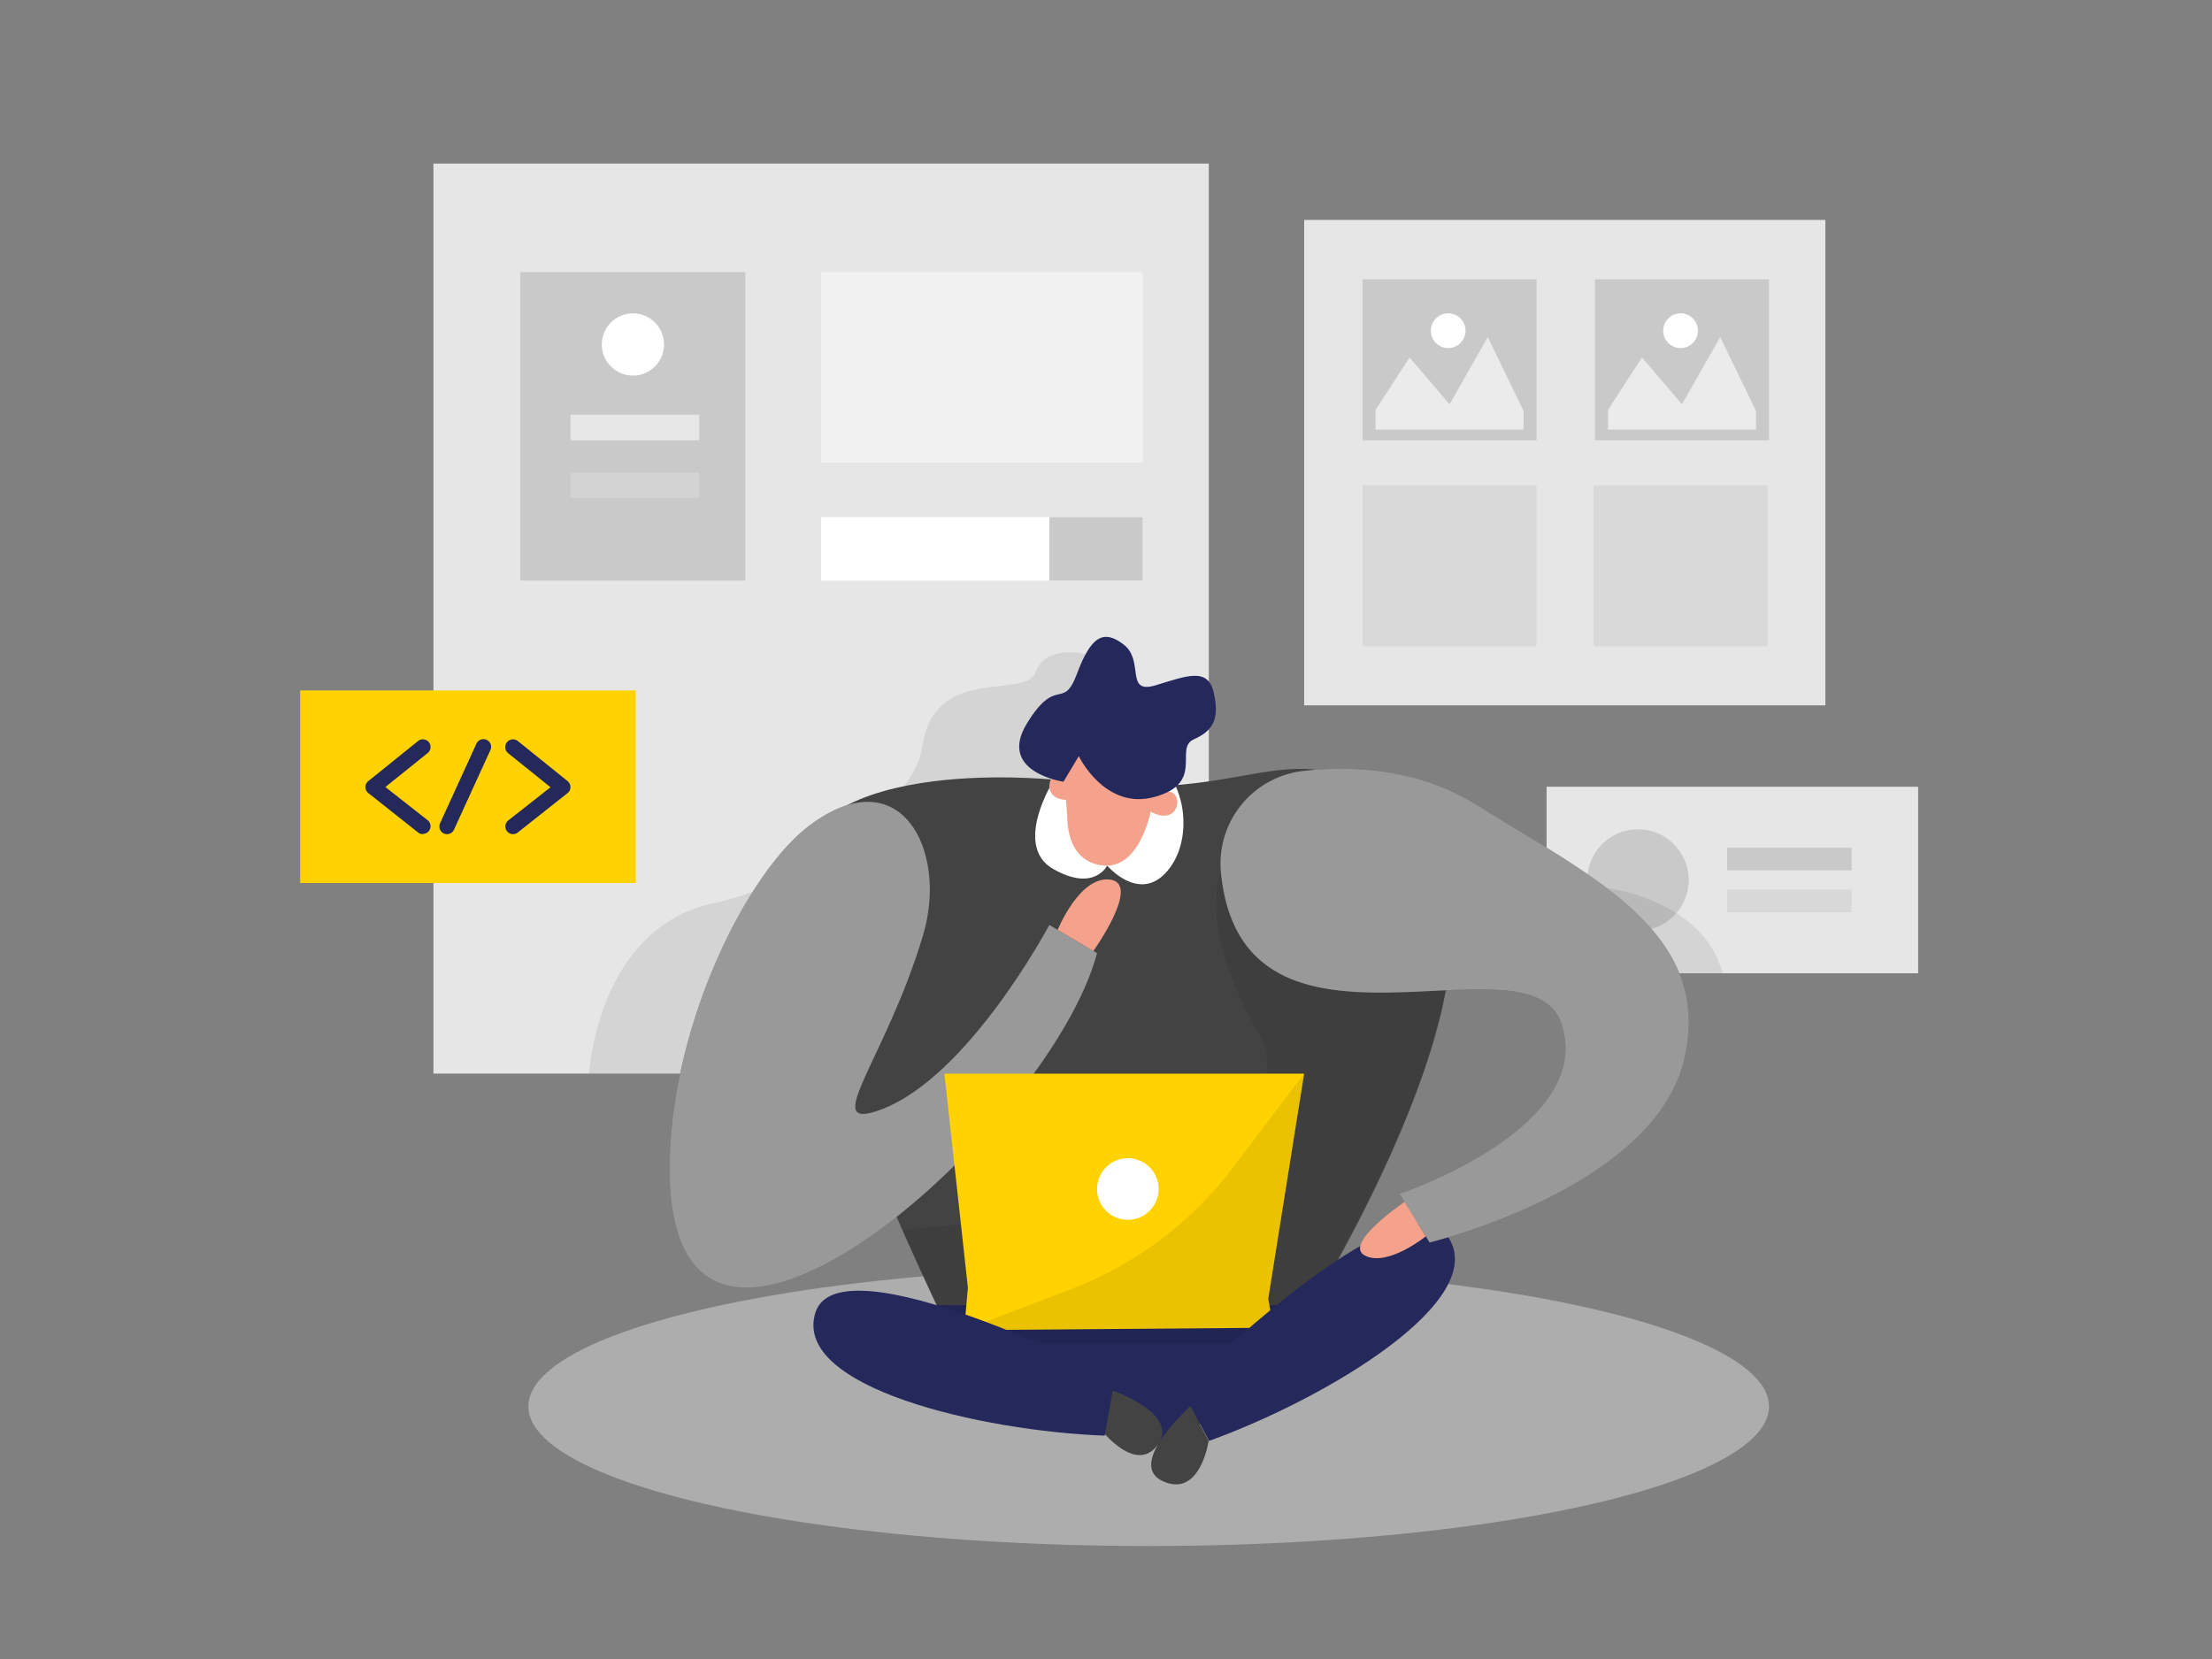 <svg id="Layer_1" data-name="Layer 1" xmlns="http://www.w3.org/2000/svg" viewBox="0 0 400 300"><rect x="0" y="0" width="400" height="300" fill="#808080" stroke="none"/><title>#59 ui design</title><rect x="78.38" y="29.58" width="140.21" height="164.56" fill="#e6e6e6"/><rect x="235.83" y="39.77" width="94.26" height="87.78" fill="#e6e6e6"/><rect x="279.67" y="142.27" width="67.19" height="33.73" fill="#e6e6e6"/><path d="M196.3,118.29s-7.2-1.87-9,3.23-18.51-1.54-20.52,13.6c-1.12,8.44-17.15,23.64-38,28.28s-22.25,30.75-22.25,30.75h56.67L200.81,139Z" opacity="0.08"/><ellipse cx="207.72" cy="254.32" rx="112.17" ry="25.25" fill="#e6e6e6" opacity="0.45"/><path d="M190.59,141s-49.07-5.2-47.22,20.76S172.73,243,172.73,243H233s45.74-70.15,23.49-92.71S229.15,147.1,190.59,141Z" fill="#434343"/><polygon points="172.64 251.44 209.32 261.34 241.86 244.82 246.8 236.02 214 236.02 161.82 236.02 172.64 251.44" fill="#24285b"/><path d="M166.92,169.11c4.59-15.37-4.09-32.16-20.51-19.86-11.26,8.43-24.61,35.32-25.3,60.19-1.6,57.19,68.55-4.33,77.27-37.08l-8.63-5.1s-14.55,27.43-30.4,33.37C147.91,204.92,160.13,191.82,166.92,169.11Z" fill="#434343"/><path d="M166.92,169.11c4.59-15.37-4.09-32.16-20.51-19.86-11.26,8.43-24.61,35.32-25.3,60.19-1.6,57.19,68.55-4.33,77.27-37.08l-8.63-5.1s-14.55,27.43-30.4,33.37C147.91,204.92,160.13,191.82,166.92,169.11Z" fill="#fff" opacity="0.46"/><path d="M190.59,141s-7.55,11.88-.15,16.13,9.77-.6,9.77-.6,5.51,6.5,10.44,1.46,4.23-15.08-.79-19.71S190.59,141,190.59,141Z" fill="#fff"/><path d="M192.31,141.36A58.51,58.51,0,0,1,193,148c.1,3,1.07,7.55,5.87,8.43,7.39,1.37,9.35-10.31,9.35-10.31s4.65-11-3.35-12.45C197.63,132.27,190.84,131.31,192.31,141.36Z" fill="#f4a28c"/><path d="M220.79,157.84s-4.58,9.62,7,29.35c6.63,11.3-13.8,30.15-13.8,30.15l-50.83,5.09L172.73,243H233s26.48-43.08,28.52-65.24S220.79,157.84,220.79,157.84Z" opacity="0.08"/><path d="M207.72,146.55s.42-3.55,3.51-3.4S213.11,149.93,207.72,146.55Z" fill="#f4a28c"/><path d="M194.09,144.57s1.08-3.4-1.79-4.55S187.78,145.42,194.09,144.57Z" fill="#f4a28c"/><circle cx="296.2" cy="159.13" r="9.17" fill="#c9c9c9"/><polygon points="175.03 232.89 170.78 194.15 235.83 194.15 229.34 234.87 230.27 240.09 174.34 240.53 175.03 232.89" fill="#ffd200"/><path d="M290.49,160.55s17.51,2.08,21,15.45H299.63Z" opacity="0.08"/><path d="M201.21,251.44s12.35,4.32,8.11,9.9-10.94-3.69-10.94-3.69Z" fill="#434343"/><path d="M235.83,194.15l-12.89,17a66.54,66.54,0,0,1-29.34,22l-19.26,7.35,51.58-.41,4.35,0-.93-5.22Z" opacity="0.08"/><path d="M192.31,141.36s-12-1.72-6.62-10.52,6.53-2.21,9.06-9,4.81-8.14,8.51-5.23.12,9,5.72,7.31,9.44-3.32,10.5,1.32,0,6.87-3.61,8.46,2.06,7.84-7,10.39-13.79-7.36-13.79-7.36Z" fill="#24285b"/><path d="M201.59,249.29s-49.89-25.47-54.14-11.92,30.13,21.42,52.32,22.24Z" fill="#24285b"/><circle cx="203.95" cy="215.01" r="5.57" fill="#fff"/><path d="M213.72,251.28s39.79-39.43,48-27.81-22.2,29.57-43.09,37.09Z" fill="#24285b"/><path d="M215.28,254.26s-11.79,10.5-5,13.59,8.28-7.29,8.28-7.29Z" fill="#434343"/><path d="M220.79,157.84a16.86,16.86,0,0,1,15-18.44c9-1,20.82-.37,31.33,6.21,20.4,12.79,43,23,37.39,46.16s-46,32.91-46,32.91l-5.4-8.8s35.68-12,29.19-30.91C276.42,168,224.63,196.37,220.79,157.84Z" fill="#434343"/><path d="M220.79,157.84a16.86,16.86,0,0,1,15-18.44c9-1,20.82-.37,31.33,6.21,20.4,12.79,43,23,37.39,46.16s-46,32.91-46,32.91l-5.4-8.8s35.68-12,29.19-30.91C276.42,168,224.63,196.37,220.79,157.84Z" fill="#fff" opacity="0.46"/><path d="M254,217.34s-11.26,7.61-7.17,9.71,11-3.48,11-3.48Z" fill="#f4a28c"/><path d="M191.26,168.15s4-9.88,9.55-9.08-3.09,12.9-3.09,12.9Z" fill="#f4a28c"/><rect x="94.09" y="49.21" width="40.69" height="55.78" fill="#c9c9c9"/><rect x="246.39" y="50.51" width="31.47" height="29.11" fill="#c9c9c9"/><rect x="246.39" y="87.75" width="31.47" height="29.11" fill="#c9c9c9" opacity="0.44"/><rect x="288.17" y="87.75" width="31.47" height="29.11" fill="#c9c9c9" opacity="0.44"/><polygon points="248.74 74.14 254.89 64.64 262.13 73.11 269.04 60.95 275.51 74.32 275.51 77.68 248.74 77.68 248.74 74.14" fill="#fff" opacity="0.63"/><circle cx="261.88" cy="59.8" r="3.14" fill="#fff"/><rect x="288.42" y="50.51" width="31.47" height="29.11" fill="#c9c9c9"/><polygon points="290.77 74.14 296.92 64.64 304.15 73.11 311.07 60.95 317.54 74.32 317.54 77.68 290.77 77.68 290.77 74.14" fill="#fff" opacity="0.63"/><circle cx="303.9" cy="59.8" r="3.14" fill="#fff"/><rect x="54.28" y="124.85" width="60.69" height="34.83" fill="#ffd200"/><path d="M76.47,150.84a1.31,1.31,0,0,1-.86-.3l-9-7.12a1.38,1.38,0,0,1-.53-1.08,1.41,1.41,0,0,1,.52-1.09l9-7.25a1.39,1.39,0,0,1,1.74,2.17l-7.65,6.15,7.64,6a1.39,1.39,0,0,1-.86,2.48Z" fill="#24285b"/><path d="M92.77,150.84a1.37,1.37,0,0,1-1.09-.53,1.39,1.39,0,0,1,.23-1.95l7.64-6-7.65-6.15A1.39,1.39,0,0,1,93.64,134l9,7.25a1.41,1.41,0,0,1,.52,1.09,1.38,1.38,0,0,1-.53,1.08l-9,7.12A1.33,1.33,0,0,1,92.77,150.84Z" fill="#24285b"/><path d="M80.84,150.84a1.51,1.51,0,0,1-.58-.12,1.4,1.4,0,0,1-.68-1.85l6.56-14.36a1.39,1.39,0,1,1,2.53,1.15L82.11,150A1.4,1.4,0,0,1,80.84,150.84Z" fill="#24285b"/><circle cx="114.45" cy="62.29" r="5.63" fill="#fff"/><rect x="103.17" y="75.01" width="23.27" height="4.61" fill="#fff" opacity="0.56"/><rect x="103.17" y="85.44" width="23.27" height="4.61" fill="#fff" opacity="0.19"/><rect x="148.48" y="49.21" width="58.15" height="34.45" fill="#fff" opacity="0.46"/><rect x="148.48" y="93.5" width="58.15" height="11.49" fill="#fff"/><rect x="189.75" y="93.5" width="16.88" height="11.49" fill="#c9c9c9"/><rect x="312.33" y="153.3" width="22.5" height="4.08" fill="#c9c9c9"/><rect x="312.33" y="160.88" width="22.5" height="4.08" fill="#c9c9c9" opacity="0.45"/></svg>